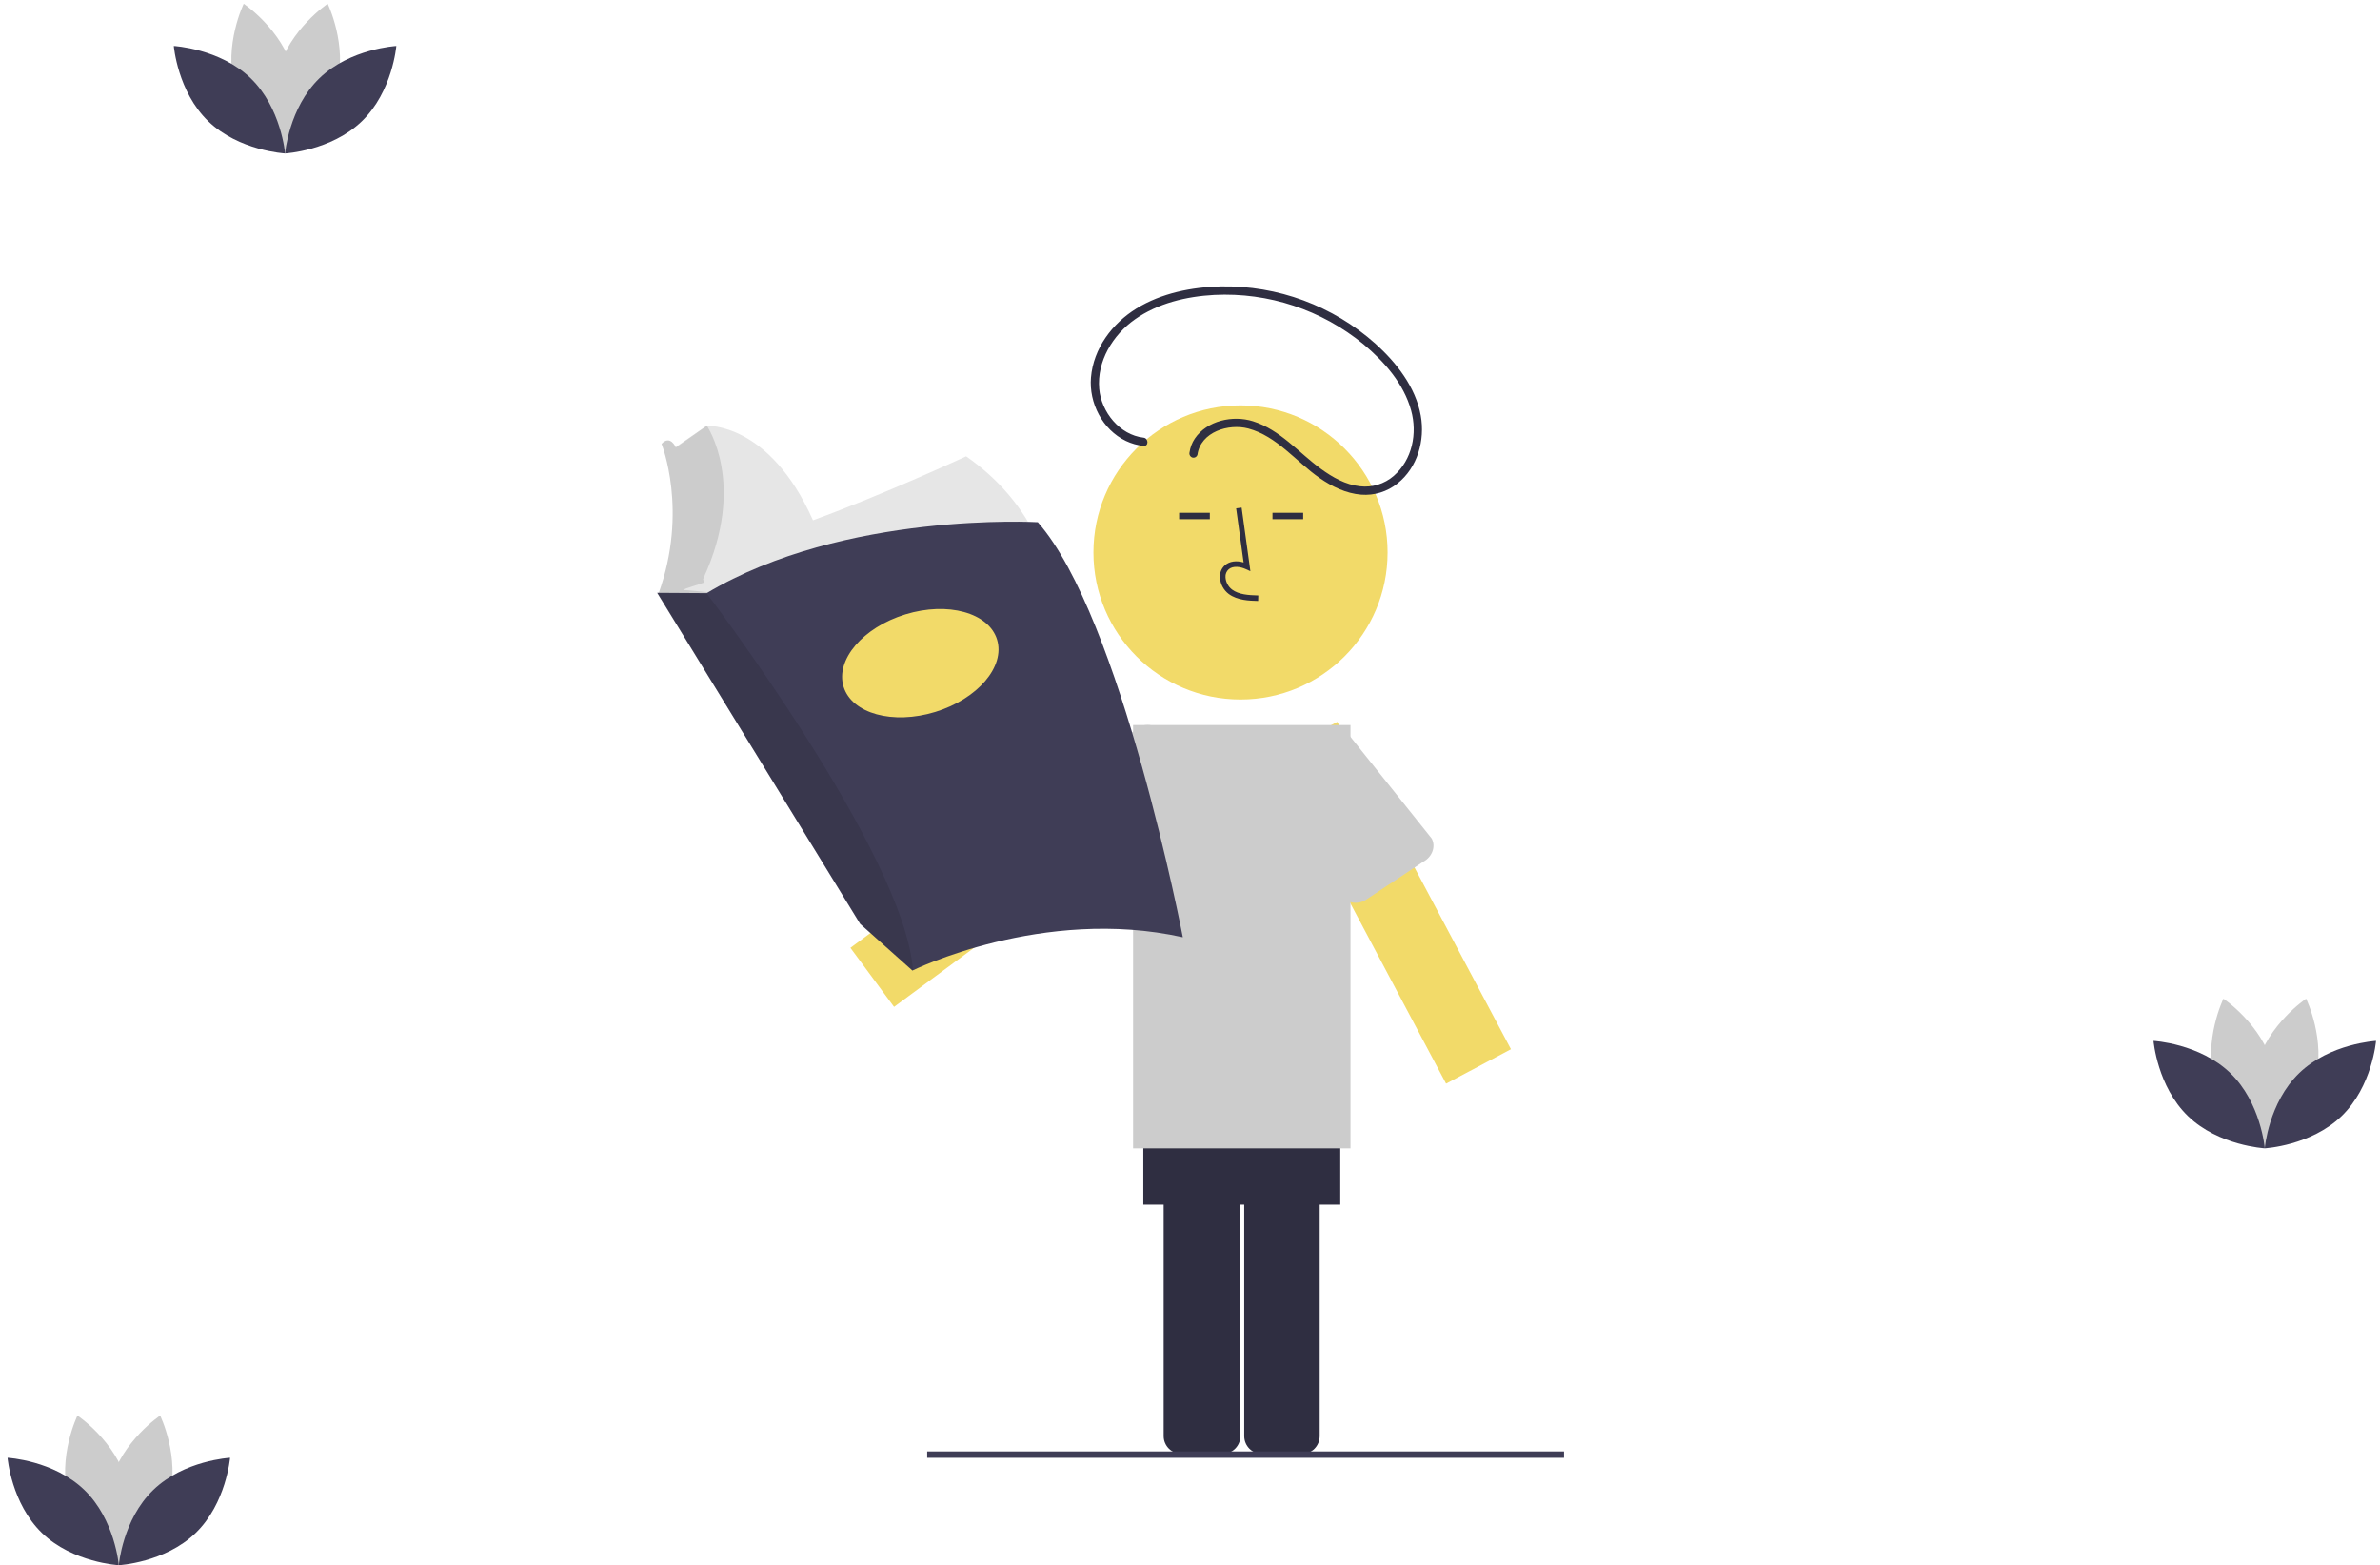 <svg width="1861" height="1224" xmlns="http://www.w3.org/2000/svg" xmlns:xlink="http://www.w3.org/1999/xlink" xml:space="preserve" overflow="hidden"><g transform="translate(-806 -476)"><g><path d="M1069.26 543.627C1060.52 575.936 1030.57 595.946 1030.57 595.946 1030.57 595.946 1014.8 563.573 1023.54 531.264 1032.28 498.955 1062.23 478.945 1062.23 478.945 1062.23 478.945 1078 511.319 1069.26 543.627Z" fill="#CCCCCC" fill-rule="evenodd" fill-opacity="1"/><path d="M989.539 543.627C998.283 575.936 1028.23 595.946 1028.23 595.946 1028.23 595.946 1044 563.573 1035.26 531.264 1026.52 498.955 996.568 478.945 996.568 478.945 996.568 478.945 980.796 511.319 989.539 543.627Z" fill="#CCCCCC" fill-rule="evenodd" fill-opacity="1"/><path d="M1001.94 537.092C1025.96 560.288 1028.9 595.946 1028.9 595.946 1028.9 595.946 992.882 593.996 968.858 570.8 944.833 547.603 941.899 511.946 941.899 511.946 941.899 511.946 977.916 513.896 1001.94 537.092Z" fill="#3F3D56" fill-rule="evenodd" fill-opacity="1"/><path d="M1055.86 537.092C1031.83 560.288 1028.9 595.946 1028.9 595.946 1028.9 595.946 1064.92 593.996 1088.94 570.8 1112.96 547.603 1115.9 511.946 1115.9 511.946 1115.9 511.946 1079.88 513.896 1055.86 537.092Z" fill="#3F3D56" fill-rule="evenodd" fill-opacity="1"/><path d="M2616.26 1321.63C2607.52 1353.94 2577.57 1373.95 2577.57 1373.95 2577.57 1373.95 2561.8 1341.57 2570.54 1309.26 2579.28 1276.96 2609.23 1256.95 2609.23 1256.95 2609.23 1256.95 2625 1289.32 2616.26 1321.63Z" fill="#CCCCCC" fill-rule="evenodd" fill-opacity="1"/><path d="M2537.54 1321.63C2546.28 1353.94 2576.23 1373.95 2576.23 1373.95 2576.23 1373.95 2592 1341.57 2583.26 1309.26 2574.52 1276.96 2544.57 1256.95 2544.57 1256.95 2544.57 1256.95 2528.8 1289.32 2537.54 1321.63Z" fill="#CCCCCC" fill-rule="evenodd" fill-opacity="1"/><path d="M2549.94 1315.09C2573.96 1338.29 2576.9 1373.95 2576.9 1373.95 2576.9 1373.95 2540.88 1372 2516.86 1348.8 2492.83 1325.6 2489.9 1289.95 2489.9 1289.95 2489.9 1289.95 2525.92 1291.9 2549.94 1315.09Z" fill="#3F3D56" fill-rule="evenodd" fill-opacity="1"/><path d="M2603.86 1315.09C2579.83 1338.29 2576.9 1373.95 2576.9 1373.95 2576.9 1373.95 2612.92 1372 2636.94 1348.8 2660.96 1325.6 2663.9 1289.95 2663.9 1289.95 2663.9 1289.95 2627.88 1291.9 2603.86 1315.09Z" fill="#3F3D56" fill-rule="evenodd" fill-opacity="1"/><path d="M1778.9 1598.99 1778.9 1334.9C1778.91 1327.2 1785.09 1320.95 1792.72 1320.95L1824.09 1320.95C1831.71 1320.95 1837.89 1327.2 1837.9 1334.9L1837.9 1598.99C1837.89 1606.69 1831.71 1612.94 1824.09 1612.95L1792.72 1612.95C1785.09 1612.94 1778.91 1606.69 1778.9 1598.99Z" fill="#2F2E41" fill-rule="evenodd" fill-opacity="1"/><path d="M1715.9 1598.99 1715.9 1334.9C1715.91 1327.2 1722.19 1320.95 1729.95 1320.95L1761.85 1320.95C1769.61 1320.95 1775.89 1327.2 1775.9 1334.9L1775.9 1598.99C1775.89 1606.69 1769.61 1612.94 1761.85 1612.95L1729.95 1612.95C1722.19 1612.94 1715.91 1606.69 1715.9 1598.99Z" fill="#2F2E41" fill-rule="evenodd" fill-opacity="1"/><path d="M1841.12 1248C1848.24 1248 1854 1248 1854 1248L1854 1418C1854 1418 1848.24 1418 1841.12 1418L1712.88 1418C1705.76 1418 1700 1418 1700 1418L1700 1248C1700 1248 1705.76 1248 1712.88 1248Z" fill="#2F2E41" fill-rule="evenodd" fill-opacity="1"/><path d="M1561.45 832.817C1561.45 832.817 1496.58 862.898 1441.69 882.848 1407.62 806.087 1358.55 808.959 1358.55 808.959L1328.8 829.409 1334.17 860.082 1332.7 910.231 1324.9 936.523 1336.1 938.543 1342.42 939.688 1343.38 938.827C1341.8 945.071 1341.16 951.514 1341.48 957.945L1622.9 914.127C1622.9 914.127 1613.14 868.847 1561.45 832.817Z" fill="#E6E6E6" fill-rule="evenodd" fill-opacity="1"/><path d="M1478.62 1227.53C1474.39 1221.81 1470.96 1217.18 1470.96 1217.18L1703.98 1044.97C1703.98 1044.97 1707.4 1049.6 1711.63 1055.32L1730.46 1080.8C1734.69 1086.52 1738.11 1091.15 1738.11 1091.15L1505.1 1263.36C1505.1 1263.36 1501.67 1258.73 1497.44 1253.01Z" fill="#F2DA69" fill-rule="evenodd" fill-opacity="1"/><path d="M1840.27 1046.56C1846.55 1043.22 1851.64 1040.52 1851.64 1040.52L1987.47 1296.46C1987.47 1296.46 1982.37 1299.16 1976.09 1302.5L1948.11 1317.34C1941.83 1320.68 1936.74 1323.38 1936.74 1323.38L1800.91 1067.44C1800.91 1067.44 1806.01 1064.74 1812.29 1061.41Z" fill="#F2DA69" fill-rule="evenodd" fill-opacity="1"/><path d="M1918.93 1149.82 1873.31 1180.11C1866.34 1183.82 1857.98 1181.73 1854.66 1175.45L1804.27 1080.36C1800.94 1074.08 1803.89 1065.99 1810.87 1062.28L1841.92 1045.78C1848.89 1042.07 1857.24 1044.16 1860.57 1050.44L1925.53 1131.74C1928.86 1138.02 1925.91 1146.12 1918.93 1149.82Z" fill="#CCCCCC" fill-rule="evenodd" fill-opacity="1"/><path d="M1607.39 1122.27 1637.1 1161.87C1641.97 1167.07 1650.12 1167.33 1655.31 1162.44L1733.83 1088.48C1739.02 1083.6 1739.28 1075.42 1734.41 1070.21L1712.72 1047.03C1707.86 1041.82 1699.7 1041.56 1694.52 1046.45L1607.96 1104C1602.78 1108.88 1602.52 1117.06 1607.39 1122.27Z" fill="#CCCCCC" fill-rule="evenodd" fill-opacity="1"/><path d="M1849.1 1043C1856.22 1043 1862 1043 1862 1043L1862 1374C1862 1374 1856.22 1374 1849.1 1374L1704.9 1374C1697.78 1374 1692 1374 1692 1374L1692 1043C1692 1043 1697.78 1043 1704.9 1043Z" fill="#CCCCCC" fill-rule="evenodd" fill-opacity="1"/><path d="M1891 908C1891 971.513 1839.51 1023 1776 1023 1712.49 1023 1661 971.513 1661 908 1661 844.487 1712.49 793 1776 793 1839.51 793 1891 844.487 1891 908Z" fill="#F2DA69" fill-rule="evenodd" fill-opacity="1"/><path d="M1789.78 945.946C1782.62 945.747 1773.71 945.5 1766.85 940.537 1762.72 937.422 1760.18 932.656 1759.93 927.516 1759.67 923.858 1761.16 920.294 1763.95 917.884 1767.53 914.886 1772.77 914.178 1778.41 915.823L1772.57 873.528 1776.86 872.946 1783.72 922.668 1780.14 921.041C1775.99 919.153 1770.29 918.194 1766.75 921.159 1764.99 922.729 1764.06 925.024 1764.25 927.365 1764.46 931.189 1766.35 934.733 1769.41 937.074 1774.74 940.935 1781.84 941.436 1789.9 941.657Z" fill="#2F2E41" fill-rule="evenodd" fill-opacity="1"/><path d="M1728 877 1752 877 1752 882 1728 882Z" fill="#2F2E41" fill-rule="evenodd" fill-opacity="1"/><path d="M1801 877 1825 877 1825 882 1801 882Z" fill="#2F2E41" fill-rule="evenodd" fill-opacity="1"/><path d="M1700.15 818.237C1681.52 816.107 1667.1 798.204 1665.52 780.039 1663.63 758.428 1676.18 737.903 1693.39 725.777 1711.38 713.095 1733.81 707.799 1755.5 706.633 1797.83 704.52 1839.42 718.275 1872.2 745.221 1888.46 758.767 1903.64 776.022 1909.39 796.865 1914.39 814.965 1910.33 835.471 1895.81 848.148 1888.56 854.429 1879.01 857.377 1869.49 856.279 1858.23 855.106 1847.84 849.167 1838.85 842.607 1821.36 829.848 1807 812.072 1785.68 805.404 1770.06 800.515 1749.78 804.819 1740.23 818.996 1738.06 822.241 1736.66 825.937 1736.12 829.806 1735.71 831.519 1736.7 833.256 1738.37 833.781 1740.09 834.244 1741.85 833.238 1742.33 831.524 1744.84 813.668 1766.73 807.005 1782.08 811.083 1804.48 817.029 1819.51 837.075 1837.88 849.811 1847.54 856.507 1858.52 861.861 1870.37 862.822 1880.58 863.625 1890.72 860.502 1898.72 854.084 1914.42 841.651 1920.42 820.266 1916.95 801.013 1912.93 778.717 1897.97 759.608 1881.56 744.814 1848.28 715.138 1805.09 699.129 1760.58 699.977 1737.87 700.5 1714.18 705.203 1694.63 717.241 1675.65 728.918 1660.99 748.454 1659.07 771.162 1657.39 791.15 1668.08 812.056 1686.42 820.813 1690.75 822.869 1695.39 824.183 1700.15 824.7 1704.26 825.17 1704.23 818.704 1700.15 818.237Z" fill="#2F2E41" fill-rule="evenodd" fill-opacity="1"/><path d="M1342.68 936.105 1356.08 931.711C1357.51 928.905 1354.88 930.705 1356.14 927.977 1390.04 854.205 1358.71 808.945 1358.71 808.945L1334.47 825.967C1334.41 825.828 1334.36 825.683 1334.3 825.542 1334.3 825.542 1329.99 815.779 1323.29 823.101 1323.29 823.101 1344.35 875.332 1320.9 940.253L1348.18 952.946 1358.71 940.253 1358.95 939.033 1340.1 937.286Z" fill="#CCCCCC" fill-rule="evenodd" fill-opacity="1"/><path d="M1730.9 1208.91C1621.4 1184.58 1519.44 1234.95 1519.44 1234.95L1519.16 1234.7 1478.56 1198.45 1319.9 939.577 1358.59 939.821C1466.15 875.589 1617.5 884.348 1617.5 884.348 1682.72 958.311 1730.9 1208.91 1730.9 1208.91Z" fill="#3F3D56" fill-rule="evenodd" fill-opacity="1"/><path d="M1519.9 1234.95 1479.14 1198.71 1319.9 939.946 1358.73 940.189C1358.73 940.189 1513.51 1143.74 1519.9 1234.95Z" fill="#000000" fill-rule="evenodd" fill-opacity="0.102"/><path d="M1585.65 976.183C1592.11 997.253 1570.48 1022.58 1537.33 1032.74 1504.18 1042.91 1472.07 1034.07 1465.61 1013 1459.15 991.933 1480.78 966.61 1513.93 956.443 1547.08 946.275 1579.19 955.114 1585.65 976.183Z" fill="#F2DA69" fill-rule="evenodd" fill-opacity="1"/><path d="M1531 1611 2029 1611 2029 1616 1531 1616Z" fill="#3F3D56" fill-rule="evenodd" fill-opacity="1"/><path d="M938.259 1647.63C929.516 1679.94 899.568 1699.95 899.568 1699.95 899.568 1699.95 883.796 1667.57 892.54 1635.26 901.282 1602.95 931.23 1582.95 931.23 1582.95 931.23 1582.95 947.002 1615.32 938.259 1647.63Z" fill="#CCCCCC" fill-rule="evenodd" fill-opacity="1"/><path d="M859.54 1647.63C868.283 1679.94 898.23 1699.95 898.23 1699.95 898.23 1699.95 914.002 1667.57 905.259 1635.26 896.516 1602.95 866.568 1582.95 866.568 1582.95 866.568 1582.95 850.796 1615.32 859.54 1647.63Z" fill="#CCCCCC" fill-rule="evenodd" fill-opacity="1"/><path d="M871.94 1641.09C895.965 1664.29 898.899 1699.95 898.899 1699.95 898.899 1699.95 862.882 1698 838.858 1674.8 814.834 1651.6 811.899 1615.95 811.899 1615.95 811.899 1615.95 847.916 1617.9 871.94 1641.09Z" fill="#3F3D56" fill-rule="evenodd" fill-opacity="1"/><path d="M925.858 1641.09C901.833 1664.29 898.899 1699.95 898.899 1699.95 898.899 1699.95 934.916 1698 958.94 1674.8 982.965 1651.6 985.899 1615.95 985.899 1615.95 985.899 1615.95 949.882 1617.9 925.858 1641.09Z" fill="#3F3D56" fill-rule="evenodd" fill-opacity="1"/></g></g></svg>
